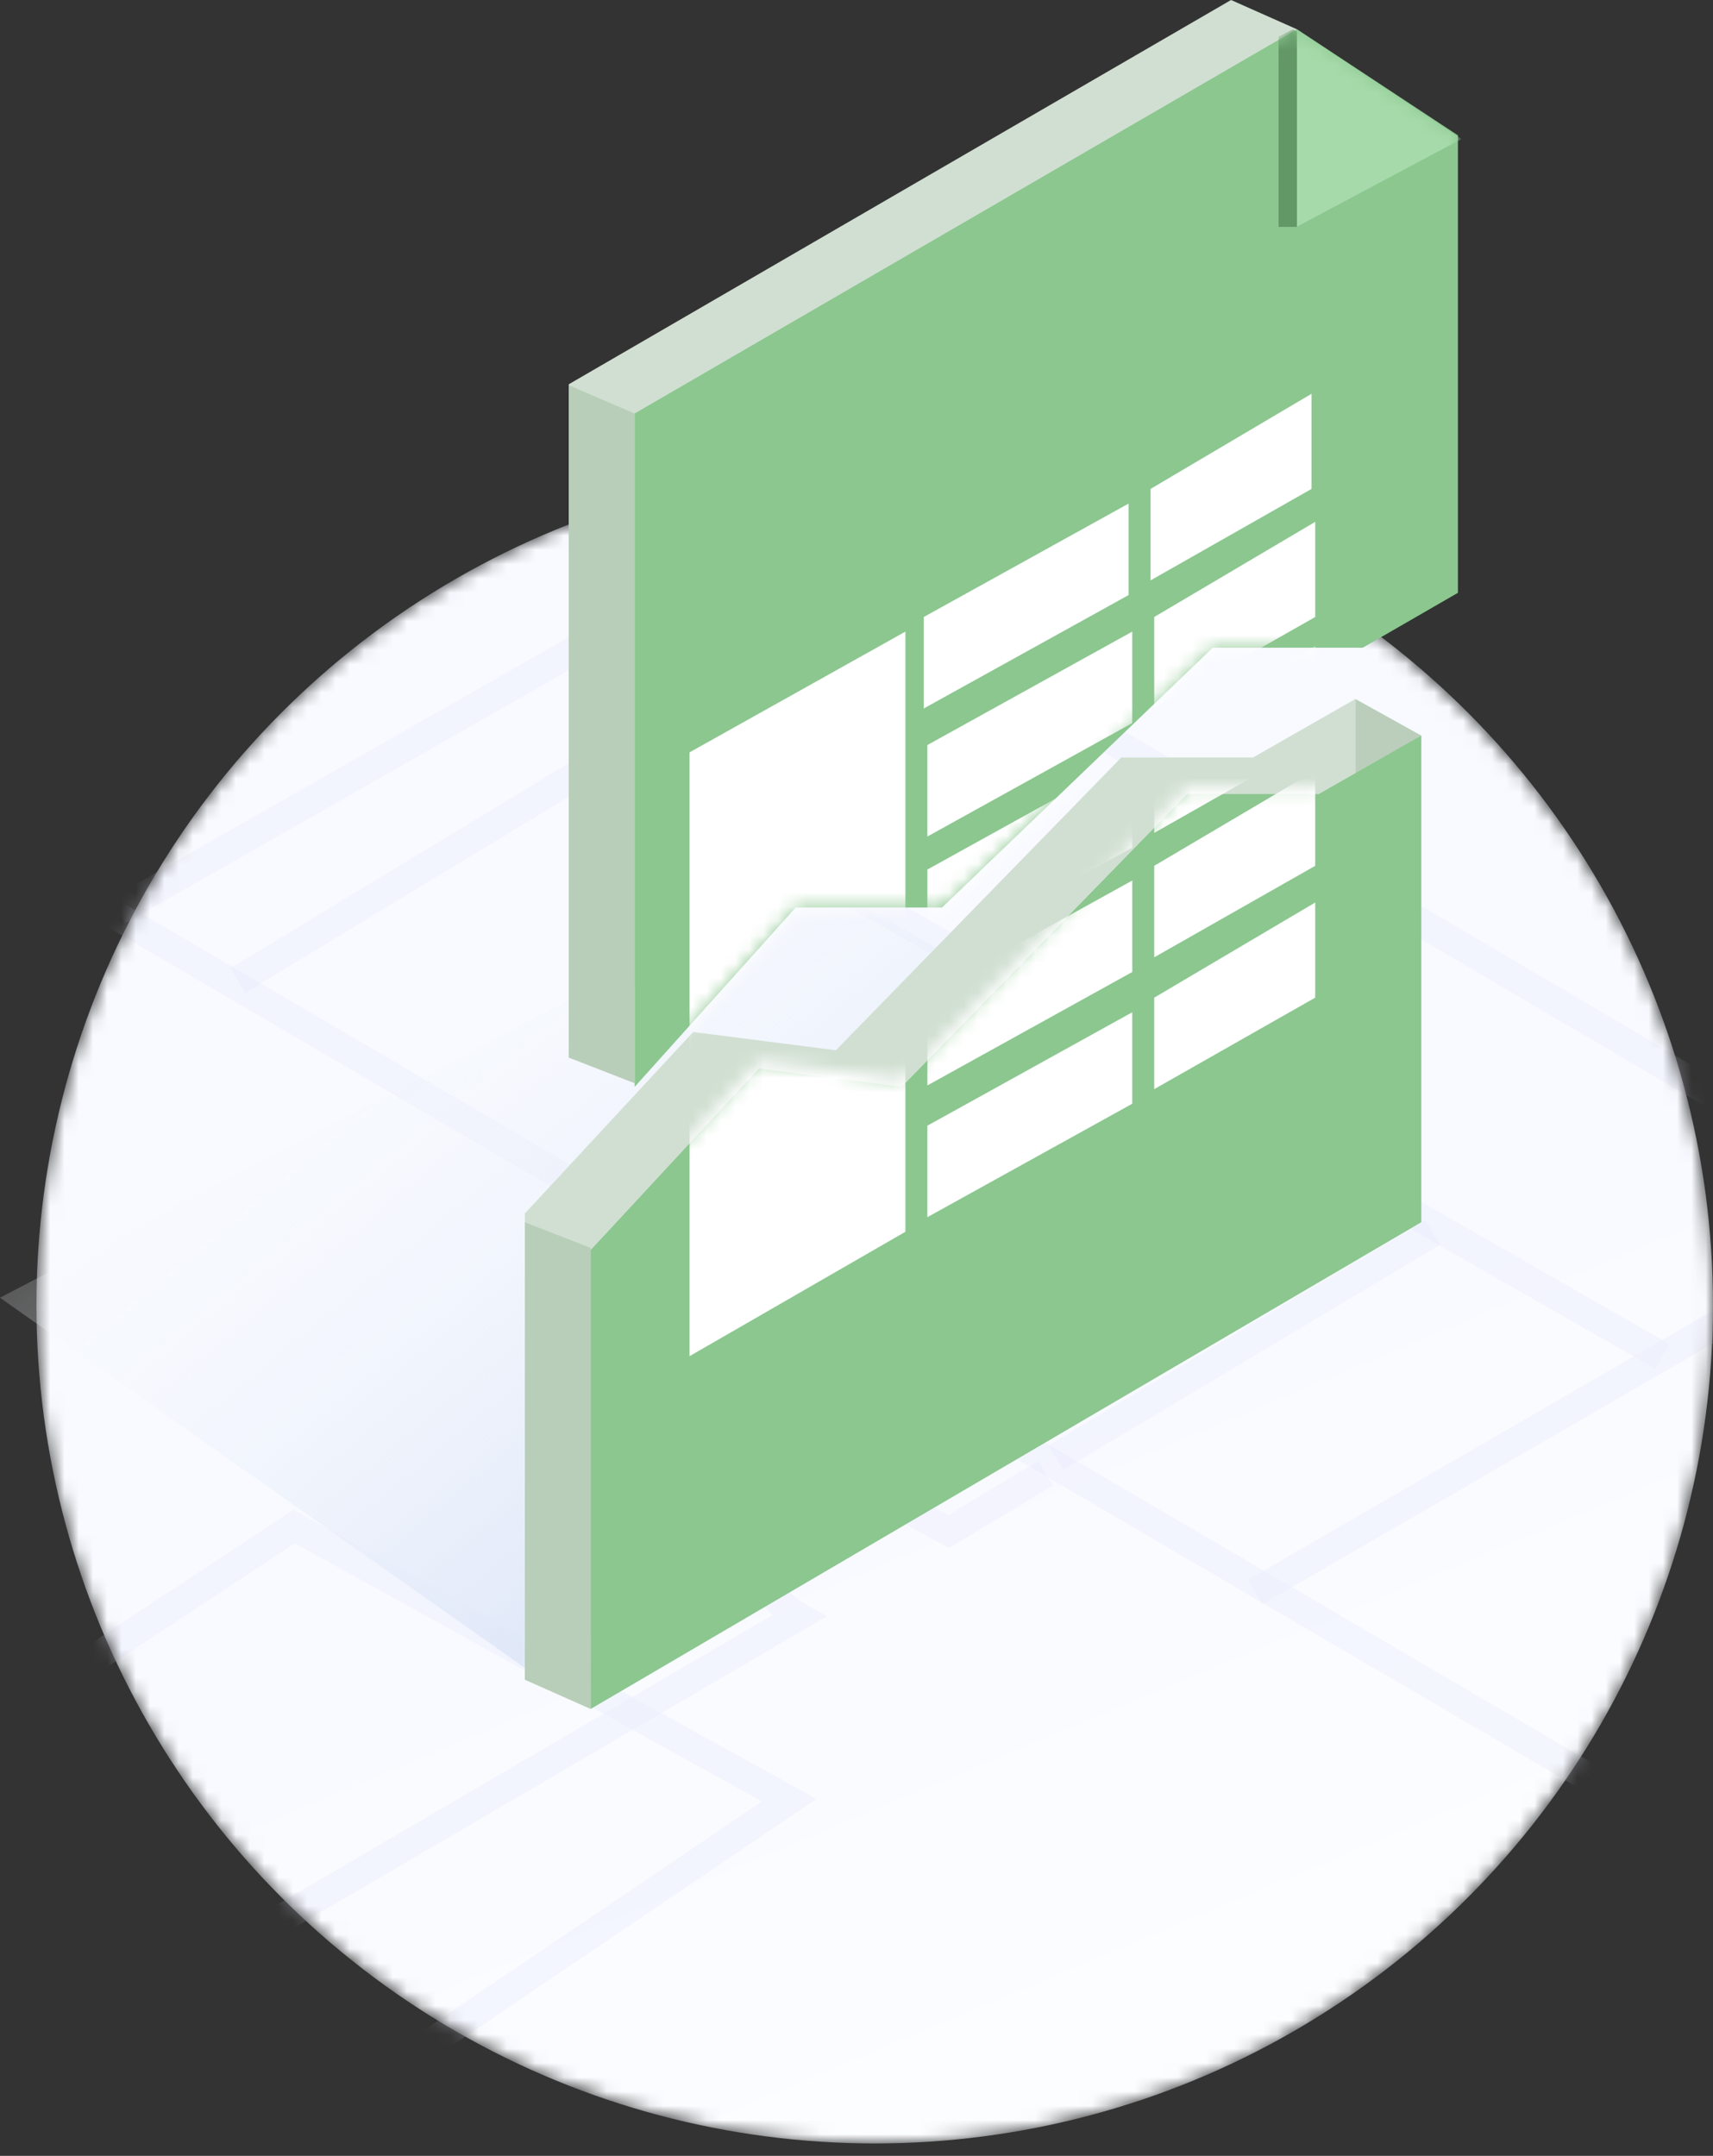<svg width="120" height="151" viewBox="0 0 120 151" fill="none" xmlns="http://www.w3.org/2000/svg">
<rect x="0" y="0" width="120" height="151" fill="#333333" stroke="none"/>
<mask id="mask0" mask-type="alpha" maskUnits="userSpaceOnUse" x="2" y="32" width="118" height="119">
<circle cx="61.276" cy="91.407" r="58.723" fill="url(#paint0_linear)"/>
</mask>
<g mask="url(#mask0)">
<circle cx="61.276" cy="91.407" r="58.723" fill="url(#paint1_linear)"/>
<path opacity="0.3" d="M87.916 111.514L140.74 80.942C143.023 79.621 145.823 79.561 148.16 80.783V80.783L195.763 53.229" stroke="#E4E8FB" stroke-width="2"/>
<path opacity="0.3" d="M189.021 158.3L125.195 120.739L142.53 110.62C150.449 105.997 150.467 94.561 142.564 89.913L29.63 23.492" stroke="#E4E8FB" stroke-width="2"/>
<path opacity="0.3" d="M-4.596 148.599L55.904 113.229V113.229C52.675 111.448 52.659 106.813 55.876 105.01L56.608 104.601C58.174 103.723 60.084 103.721 61.652 104.596L66.448 107.273L73.245 103.188" stroke="#E4E8FB" stroke-width="2"/>
<path opacity="0.3" d="M-0.304 59.178L163.647 155.129" stroke="#E4E8FB" stroke-width="2"/>
<path opacity="0.3" d="M-35.234 143.782L20.6 106.921L55.289 126.083L22.714 148.128" stroke="#E4E8FB" stroke-width="2"/>
<path opacity="0.3" d="M16.657 68.678L42.795 52.838L116.456 95.011" stroke="#E4E8FB" stroke-width="2"/>
<path opacity="0.3" d="M182.13 61.205L164.237 50.964L147.338 60.22L111.949 41.707L135.409 27.724" stroke="#E4E8FB" stroke-width="2"/>
<path opacity="0.3" d="M8.286 63.785L54 37.708" stroke="#E4E8FB" stroke-width="2"/>
<path opacity="0.3" d="M73.96 102.093L100.359 86.319" stroke="#E4E8FB" stroke-width="2"/>
</g>
<path d="M94.95 54.339V48.956L99.563 51.519L94.95 54.339Z" fill="#BBCEBC"/>
<path d="M0 90.894L39.83 118.98L98.553 85.278L56.681 61.278L0 90.894Z" fill="url(#paint2_linear)"/>
<path fill-rule="evenodd" clip-rule="evenodd" d="M39.845 74.076V26.914L86.238 0L90.852 2.051L97.516 39.473L90.852 43.318H80.343L61.375 61.517H51.123L39.845 74.076ZM36.768 84.994V117.137L94.952 83.047V48.956L87.775 53.057H78.548L58.555 73.563L48.558 72.281L36.768 84.994Z" fill="#D1DFD2"/>
<path fill-rule="evenodd" clip-rule="evenodd" d="M44.46 76.124V28.961L90.853 2.048L102.132 9.481V41.521L95.467 45.366H84.958L65.99 63.565H55.738L44.46 76.124ZM41.383 87.552V119.695L99.567 85.604V51.514L92.39 55.615H83.163L63.17 76.12L53.173 74.839L41.383 87.552Z" fill="#8BC78F"/>
<mask id="mask1" mask-type="alpha" maskUnits="userSpaceOnUse" x="41" y="2" width="62" height="118">
<path fill-rule="evenodd" clip-rule="evenodd" d="M44.46 76.124V28.961L90.853 2.048L102.132 9.481V41.521L95.467 45.366H84.958L65.99 63.565H55.738L44.46 76.124ZM41.383 87.042V119.185L99.567 85.094V51.004L92.39 55.105H83.163L63.17 75.611L53.173 74.329L41.383 87.042Z" fill="black"/>
</mask>
<g mask="url(#mask1)">
<path d="M89.57 15.892V2.563L90.595 2.051L101.873 9.997L90.851 15.892H89.57Z" fill="#629766"/>
<path d="M90.853 15.892V2.051L102.387 9.74L90.853 15.892Z" fill="#A6DAAA"/>
<path d="M80.599 40.652V34.244L91.877 27.58V34.244L80.599 40.652Z" fill="white"/>
<path d="M80.856 49.623V43.215L92.134 36.55V43.215L80.856 49.623Z" fill="white"/>
<path d="M80.856 58.339V51.931L92.134 45.267V51.931L80.856 58.339Z" fill="white"/>
<path d="M80.856 67.051V60.643L92.134 53.979V60.643L80.856 67.051Z" fill="white"/>
<path d="M80.856 76.284V69.876L92.134 63.212V69.876L80.856 76.284Z" fill="white"/>
<path d="M48.303 94.989V52.696L63.426 44.238V86.274L48.303 94.989Z" fill="white"/>
<path d="M64.709 49.624V43.216L79.062 35.27V41.678L64.709 49.624Z" fill="white"/>
<path d="M64.963 58.592V52.184L79.317 44.238V50.646L64.963 58.592Z" fill="white"/>
<path d="M64.965 67.311V60.903L79.319 52.958V59.365L64.965 67.311Z" fill="white"/>
<path d="M64.965 76.025V69.617L79.319 61.671V68.079L64.965 76.025Z" fill="white"/>
<path d="M64.963 85.253V78.845L79.317 70.899V77.307L64.963 85.253Z" fill="white"/>
</g>
<path d="M41.38 119.7L36.767 117.65V85.61L41.38 87.404V119.7Z" fill="#B8CEB9"/>
<path d="M44.456 75.87L39.842 74.076V26.98L44.456 28.964V75.87Z" fill="#B8CEB9"/>
<defs>
<linearGradient id="paint0_linear" x1="70.468" y1="97.535" x2="100.595" y2="169.535" gradientUnits="userSpaceOnUse">
<stop stop-color="#F2F4FF"/>
<stop offset="1" stop-color="white"/>
</linearGradient>
<linearGradient id="paint1_linear" x1="70.468" y1="97.535" x2="100.595" y2="169.535" gradientUnits="userSpaceOnUse">
<stop stop-color="#F8FAFF"/>
<stop offset="1" stop-color="white"/>
</linearGradient>
<linearGradient id="paint2_linear" x1="64.34" y1="101.107" x2="25.532" y2="54.129" gradientUnits="userSpaceOnUse">
<stop stop-color="#DAE4F7"/>
<stop offset="1" stop-color="white" stop-opacity="0"/>
</linearGradient>
</defs>
</svg>

